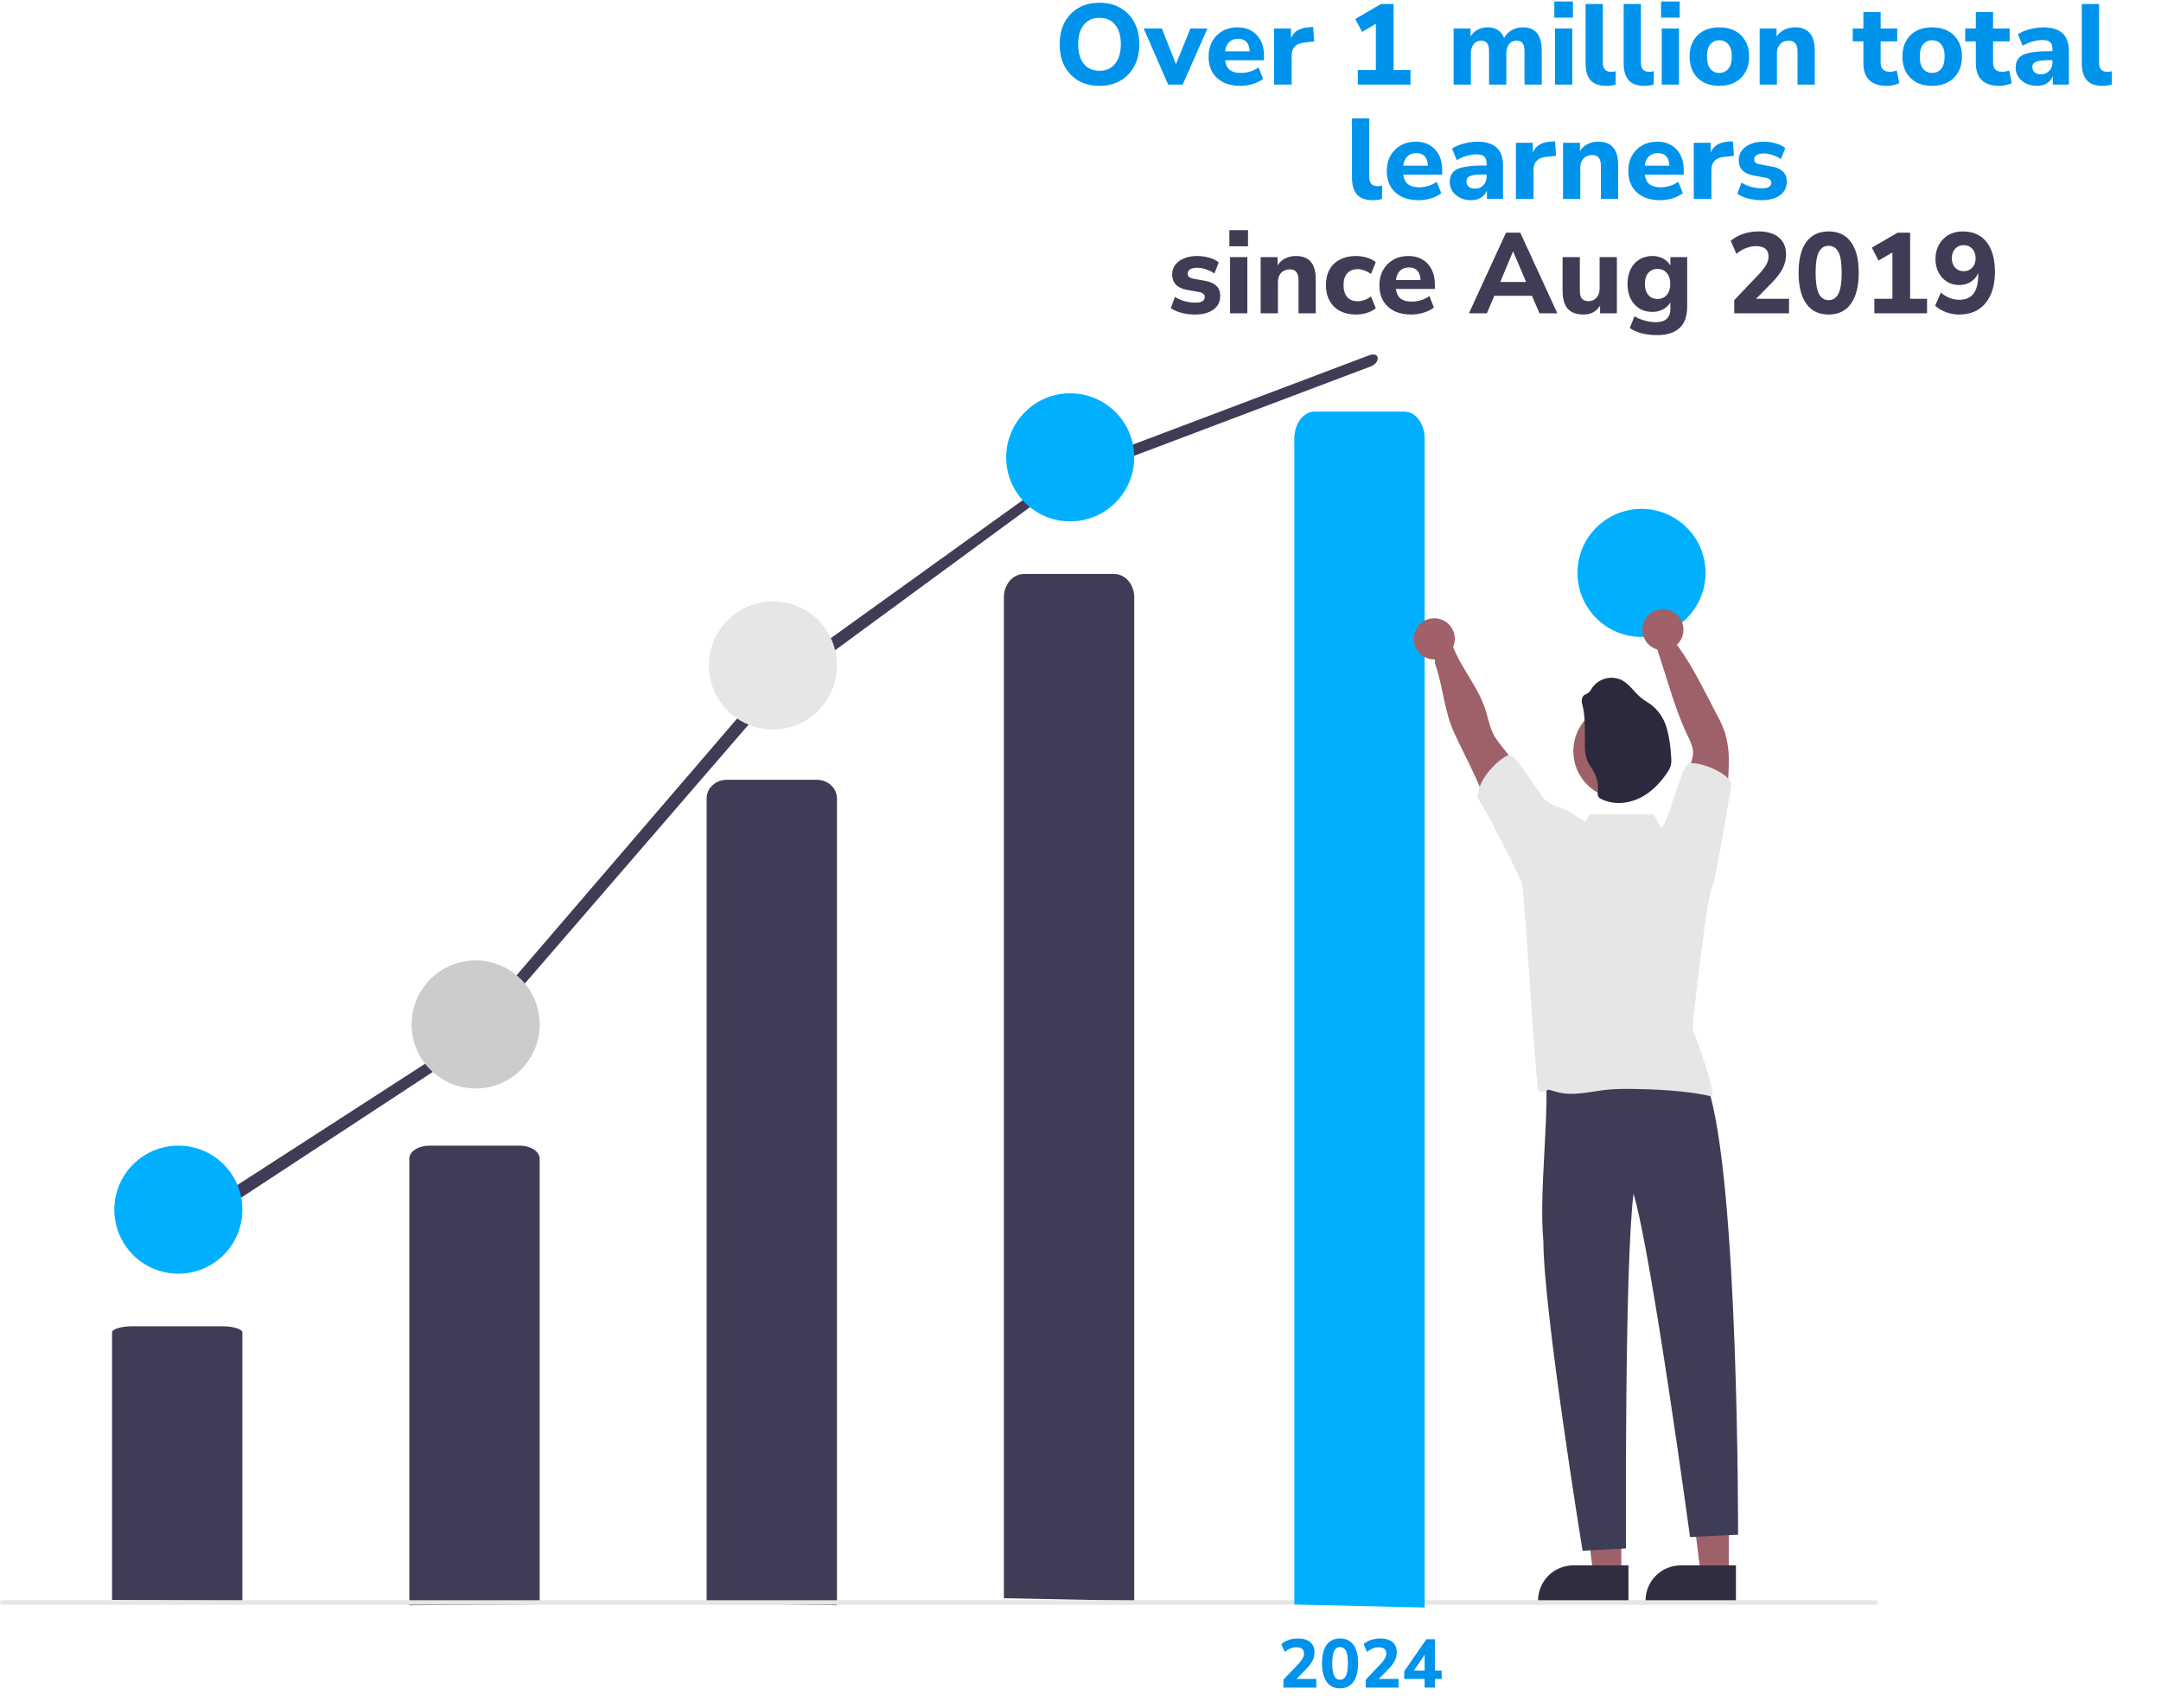 <svg width="945" height="747" viewBox="0 0 945 747" fill="none" xmlns="http://www.w3.org/2000/svg">
<path d="M480.784 37.55C477.317 37.55 474.267 36.8 471.634 35.3C469.034 33.767 467 31.65 465.534 28.95C464.1 26.217 463.384 23.017 463.384 19.35C463.384 15.683 464.1 12.5 465.534 9.8C467 7.067 469.034 4.95 471.634 3.45C474.234 1.95 477.284 1.2 480.784 1.2C484.284 1.2 487.334 1.95 489.934 3.45C492.567 4.95 494.6 7.067 496.034 9.8C497.5 12.5 498.234 15.667 498.234 19.3C498.234 22.967 497.5 26.167 496.034 28.9C494.6 31.633 492.567 33.767 489.934 35.3C487.334 36.8 484.284 37.55 480.784 37.55ZM480.784 30.95C483.717 30.95 486 29.933 487.634 27.9C489.3 25.833 490.134 22.983 490.134 19.35C490.134 15.683 489.317 12.85 487.684 10.85C486.05 8.817 483.75 7.8 480.784 7.8C477.884 7.8 475.6 8.817 473.934 10.85C472.3 12.85 471.484 15.683 471.484 19.35C471.484 22.983 472.3 25.833 473.934 27.9C475.6 29.933 477.884 30.95 480.784 30.95ZM510.829 37L500.129 12.45H508.079L514.229 28.05L520.579 12.45H528.029L517.179 37H510.829ZM542.452 37.55C539.552 37.55 537.052 37.033 534.952 36C532.885 34.933 531.285 33.45 530.152 31.55C529.052 29.617 528.502 27.35 528.502 24.75C528.502 22.217 529.035 20 530.102 18.1C531.202 16.167 532.685 14.667 534.552 13.6C536.452 12.5 538.635 11.95 541.102 11.95C544.668 11.95 547.502 13.083 549.602 15.35C551.702 17.583 552.752 20.617 552.752 24.45V26.35H535.702C535.968 28.283 536.668 29.7 537.802 30.6C538.968 31.467 540.568 31.9 542.602 31.9C543.935 31.9 545.285 31.7 546.652 31.3C548.018 30.9 549.252 30.283 550.352 29.45L552.352 34.5C551.118 35.433 549.602 36.183 547.802 36.75C546.035 37.283 544.252 37.55 542.452 37.55ZM541.402 16.95C539.802 16.95 538.502 17.433 537.502 18.4C536.535 19.367 535.935 20.717 535.702 22.45H546.502C546.302 18.783 544.602 16.95 541.402 16.95ZM557.143 37V12.45H564.543V16.7C565.71 13.833 568.21 12.25 572.043 11.95L574.243 11.8L574.693 18.15L570.443 18.6C566.71 18.967 564.843 20.867 564.843 24.3V37H557.143ZM593.765 37V30.65H601.665V10.4L595.615 13.95L592.665 8.3L603.915 1.75H609.415V30.65H616.815V37H593.765ZM635.661 37V12.45H643.061V16C643.794 14.733 644.794 13.75 646.061 13.05C647.361 12.317 648.861 11.95 650.561 11.95C652.294 11.95 653.761 12.333 654.961 13.1C656.194 13.867 657.128 15.033 657.761 16.6C658.528 15.133 659.628 14 661.061 13.2C662.528 12.367 664.144 11.95 665.911 11.95C668.711 11.95 670.794 12.8 672.161 14.5C673.528 16.167 674.211 18.75 674.211 22.25V37H666.661V22.5C666.661 20.867 666.394 19.683 665.861 18.95C665.361 18.183 664.494 17.8 663.261 17.8C661.828 17.8 660.711 18.3 659.911 19.3C659.111 20.3 658.711 21.717 658.711 23.55V37H651.161V22.5C651.161 20.867 650.894 19.683 650.361 18.95C649.828 18.183 648.961 17.8 647.761 17.8C646.328 17.8 645.211 18.3 644.411 19.3C643.611 20.3 643.211 21.717 643.211 23.55V37H635.661ZM679.695 7.7V0.65H687.845V7.7H679.695ZM679.995 37V12.45H687.545V37H679.995ZM702.524 37.55C699.357 37.55 697.04 36.733 695.574 35.1C694.107 33.433 693.374 30.967 693.374 27.7V1.75H700.924V27.4C700.924 30.067 702.107 31.4 704.474 31.4C704.84 31.4 705.19 31.383 705.524 31.35C705.89 31.317 706.24 31.25 706.574 31.15L706.474 37C705.207 37.367 703.89 37.55 702.524 37.55ZM719.174 37.55C716.007 37.55 713.691 36.733 712.224 35.1C710.757 33.433 710.024 30.967 710.024 27.7V1.75H717.574V27.4C717.574 30.067 718.757 31.4 721.124 31.4C721.491 31.4 721.841 31.383 722.174 31.35C722.541 31.317 722.891 31.25 723.224 31.15L723.124 37C721.857 37.367 720.541 37.55 719.174 37.55ZM726.374 7.7V0.65H734.524V7.7H726.374ZM726.674 37V12.45H734.224V37H726.674ZM751.853 37.55C749.22 37.55 746.92 37.033 744.953 36C743.02 34.933 741.52 33.45 740.453 31.55C739.387 29.617 738.853 27.333 738.853 24.7C738.853 22.1 739.387 19.85 740.453 17.95C741.52 16.017 743.02 14.533 744.953 13.5C746.92 12.467 749.22 11.95 751.853 11.95C754.487 11.95 756.77 12.467 758.703 13.5C760.67 14.533 762.187 16.017 763.253 17.95C764.353 19.85 764.903 22.1 764.903 24.7C764.903 27.333 764.353 29.617 763.253 31.55C762.187 33.45 760.67 34.933 758.703 36C756.77 37.033 754.487 37.55 751.853 37.55ZM751.853 31.9C753.453 31.9 754.753 31.317 755.753 30.15C756.787 28.983 757.303 27.167 757.303 24.7C757.303 22.267 756.787 20.483 755.753 19.35C754.753 18.183 753.453 17.6 751.853 17.6C750.253 17.6 748.953 18.183 747.953 19.35C746.953 20.483 746.453 22.267 746.453 24.7C746.453 27.167 746.953 28.983 747.953 30.15C748.953 31.317 750.253 31.9 751.853 31.9ZM769.497 37V12.45H776.897V16.05C777.73 14.717 778.847 13.7 780.247 13C781.647 12.3 783.213 11.95 784.947 11.95C787.847 11.95 790.013 12.8 791.447 14.5C792.88 16.167 793.597 18.75 793.597 22.25V37H786.047V22.6C786.047 20.9 785.73 19.683 785.097 18.95C784.463 18.183 783.53 17.8 782.297 17.8C780.697 17.8 779.413 18.3 778.447 19.3C777.513 20.3 777.047 21.633 777.047 23.3V37H769.497ZM825.199 37.55C818.299 37.55 814.849 34.2 814.849 27.5V18.1H810.199V12.45H814.849V5.25H822.399V12.45H829.649V18.1H822.399V27.2C822.399 28.6 822.716 29.65 823.349 30.35C824.016 31.05 825.066 31.4 826.499 31.4C826.932 31.4 827.382 31.35 827.849 31.25C828.349 31.15 828.882 31.017 829.449 30.85L830.549 36.35C829.849 36.717 829.016 37 828.049 37.2C827.082 37.433 826.132 37.55 825.199 37.55ZM844.92 37.55C842.286 37.55 839.986 37.033 838.02 36C836.086 34.933 834.586 33.45 833.52 31.55C832.453 29.617 831.92 27.333 831.92 24.7C831.92 22.1 832.453 19.85 833.52 17.95C834.586 16.017 836.086 14.533 838.02 13.5C839.986 12.467 842.286 11.95 844.92 11.95C847.553 11.95 849.836 12.467 851.77 13.5C853.736 14.533 855.253 16.017 856.32 17.95C857.42 19.85 857.97 22.1 857.97 24.7C857.97 27.333 857.42 29.617 856.32 31.55C855.253 33.45 853.736 34.933 851.77 36C849.836 37.033 847.553 37.55 844.92 37.55ZM844.92 31.9C846.52 31.9 847.82 31.317 848.82 30.15C849.853 28.983 850.37 27.167 850.37 24.7C850.37 22.267 849.853 20.483 848.82 19.35C847.82 18.183 846.52 17.6 844.92 17.6C843.32 17.6 842.02 18.183 841.02 19.35C840.02 20.483 839.52 22.267 839.52 24.7C839.52 27.167 840.02 28.983 841.02 30.15C842.02 31.317 843.32 31.9 844.92 31.9ZM874.369 37.55C867.469 37.55 864.019 34.2 864.019 27.5V18.1H859.369V12.45H864.019V5.25H871.569V12.45H878.819V18.1H871.569V27.2C871.569 28.6 871.886 29.65 872.519 30.35C873.186 31.05 874.236 31.4 875.669 31.4C876.102 31.4 876.552 31.35 877.019 31.25C877.519 31.15 878.052 31.017 878.619 30.85L879.719 36.35C879.019 36.717 878.186 37 877.219 37.2C876.252 37.433 875.302 37.55 874.369 37.55ZM890.834 37.55C889 37.55 887.384 37.2 885.984 36.5C884.584 35.8 883.467 34.85 882.634 33.65C881.834 32.45 881.434 31.1 881.434 29.6C881.434 27.833 881.9 26.417 882.834 25.35C883.767 24.283 885.284 23.533 887.384 23.1C889.484 22.633 892.267 22.4 895.734 22.4H897.534V21.55C897.534 20.083 897.2 19.05 896.534 18.45C895.867 17.817 894.734 17.5 893.134 17.5C891.8 17.5 890.384 17.717 888.884 18.15C887.417 18.55 885.95 19.167 884.484 20L882.434 14.95C883.3 14.383 884.35 13.867 885.584 13.4C886.85 12.933 888.167 12.583 889.534 12.35C890.9 12.083 892.2 11.95 893.434 11.95C897.234 11.95 900.067 12.817 901.934 14.55C903.8 16.25 904.734 18.9 904.734 22.5V37H897.684V33.3C897.184 34.6 896.334 35.633 895.134 36.4C893.967 37.167 892.534 37.55 890.834 37.55ZM892.534 32.5C893.934 32.5 895.117 32.017 896.084 31.05C897.05 30.083 897.534 28.833 897.534 27.3V26.3H895.784C893.217 26.3 891.4 26.533 890.334 27C889.267 27.433 888.734 28.2 888.734 29.3C888.734 30.233 889.05 31 889.684 31.6C890.35 32.2 891.3 32.5 892.534 32.5ZM919.516 37.55C916.349 37.55 914.032 36.733 912.566 35.1C911.099 33.433 910.366 30.967 910.366 27.7V1.75H917.916V27.4C917.916 30.067 919.099 31.4 921.466 31.4C921.832 31.4 922.182 31.383 922.516 31.35C922.882 31.317 923.232 31.25 923.566 31.15L923.466 37C922.199 37.367 920.882 37.55 919.516 37.55ZM600.375 87.55C597.209 87.55 594.892 86.733 593.425 85.1C591.959 83.433 591.225 80.967 591.225 77.7V51.75H598.775V77.4C598.775 80.067 599.959 81.4 602.325 81.4C602.692 81.4 603.042 81.383 603.375 81.35C603.742 81.317 604.092 81.25 604.425 81.15L604.325 87C603.059 87.367 601.742 87.55 600.375 87.55ZM620.381 87.55C617.481 87.55 614.981 87.033 612.881 86C610.815 84.933 609.215 83.45 608.081 81.55C606.981 79.617 606.431 77.35 606.431 74.75C606.431 72.217 606.965 70 608.031 68.1C609.131 66.167 610.615 64.667 612.481 63.6C614.381 62.5 616.565 61.95 619.031 61.95C622.598 61.95 625.431 63.083 627.531 65.35C629.631 67.583 630.681 70.617 630.681 74.45V76.35H613.631C613.898 78.283 614.598 79.7 615.731 80.6C616.898 81.467 618.498 81.9 620.531 81.9C621.865 81.9 623.215 81.7 624.581 81.3C625.948 80.9 627.181 80.283 628.281 79.45L630.281 84.5C629.048 85.433 627.531 86.183 625.731 86.75C623.965 87.283 622.181 87.55 620.381 87.55ZM619.331 66.95C617.731 66.95 616.431 67.433 615.431 68.4C614.465 69.367 613.865 70.717 613.631 72.45H624.431C624.231 68.783 622.531 66.95 619.331 66.95ZM643.373 87.55C641.54 87.55 639.923 87.2 638.523 86.5C637.123 85.8 636.006 84.85 635.173 83.65C634.373 82.45 633.973 81.1 633.973 79.6C633.973 77.833 634.44 76.417 635.373 75.35C636.306 74.283 637.823 73.533 639.923 73.1C642.023 72.633 644.806 72.4 648.273 72.4H650.073V71.55C650.073 70.083 649.74 69.05 649.073 68.45C648.406 67.817 647.273 67.5 645.673 67.5C644.34 67.5 642.923 67.717 641.423 68.15C639.956 68.55 638.49 69.167 637.023 70L634.973 64.95C635.84 64.383 636.89 63.867 638.123 63.4C639.39 62.933 640.706 62.583 642.073 62.35C643.44 62.083 644.74 61.95 645.973 61.95C649.773 61.95 652.606 62.817 654.473 64.55C656.34 66.25 657.273 68.9 657.273 72.5V87H650.223V83.3C649.723 84.6 648.873 85.633 647.673 86.4C646.506 87.167 645.073 87.55 643.373 87.55ZM645.073 82.5C646.473 82.5 647.656 82.017 648.623 81.05C649.59 80.083 650.073 78.833 650.073 77.3V76.3H648.323C645.756 76.3 643.94 76.533 642.873 77C641.806 77.433 641.273 78.2 641.273 79.3C641.273 80.233 641.59 81 642.223 81.6C642.89 82.2 643.84 82.5 645.073 82.5ZM662.905 87V62.45H670.305V66.7C671.472 63.833 673.972 62.25 677.805 61.95L680.005 61.8L680.455 68.15L676.205 68.6C672.472 68.967 670.605 70.867 670.605 74.3V87H662.905ZM683.51 87V62.45H690.91V66.05C691.744 64.717 692.86 63.7 694.26 63C695.66 62.3 697.227 61.95 698.96 61.95C701.86 61.95 704.027 62.8 705.46 64.5C706.894 66.167 707.61 68.75 707.61 72.25V87H700.06V72.6C700.06 70.9 699.744 69.683 699.11 68.95C698.477 68.183 697.544 67.8 696.31 67.8C694.71 67.8 693.427 68.3 692.46 69.3C691.527 70.3 691.06 71.633 691.06 73.3V87H683.51ZM725.997 87.55C723.097 87.55 720.597 87.033 718.497 86C716.43 84.933 714.83 83.45 713.697 81.55C712.597 79.617 712.047 77.35 712.047 74.75C712.047 72.217 712.58 70 713.647 68.1C714.747 66.167 716.23 64.667 718.097 63.6C719.997 62.5 722.18 61.95 724.647 61.95C728.213 61.95 731.047 63.083 733.147 65.35C735.247 67.583 736.297 70.617 736.297 74.45V76.35H719.247C719.513 78.283 720.213 79.7 721.347 80.6C722.513 81.467 724.113 81.9 726.147 81.9C727.48 81.9 728.83 81.7 730.197 81.3C731.563 80.9 732.797 80.283 733.897 79.45L735.897 84.5C734.663 85.433 733.147 86.183 731.347 86.75C729.58 87.283 727.797 87.55 725.997 87.55ZM724.947 66.95C723.347 66.95 722.047 67.433 721.047 68.4C720.08 69.367 719.48 70.717 719.247 72.45H730.047C729.847 68.783 728.147 66.95 724.947 66.95ZM740.688 87V62.45H748.088V66.7C749.255 63.833 751.755 62.25 755.588 61.95L757.788 61.8L758.238 68.15L753.988 68.6C750.255 68.967 748.388 70.867 748.388 74.3V87H740.688ZM770.449 87.55C768.283 87.55 766.266 87.3 764.399 86.8C762.533 86.3 760.983 85.617 759.749 84.75L761.549 79.85C762.783 80.617 764.183 81.233 765.749 81.7C767.349 82.133 768.933 82.35 770.499 82.35C771.899 82.35 772.933 82.133 773.599 81.7C774.266 81.233 774.599 80.633 774.599 79.9C774.599 78.733 773.749 78 772.049 77.7L766.799 76.75C764.699 76.383 763.099 75.633 761.999 74.5C760.899 73.367 760.349 71.883 760.349 70.05C760.349 68.383 760.816 66.95 761.749 65.75C762.683 64.55 763.966 63.617 765.599 62.95C767.233 62.283 769.116 61.95 771.249 61.95C773.016 61.95 774.733 62.183 776.399 62.65C778.066 63.083 779.499 63.783 780.699 64.75L778.799 69.6C777.799 68.867 776.599 68.267 775.199 67.8C773.833 67.333 772.549 67.1 771.349 67.1C769.849 67.1 768.766 67.35 768.099 67.85C767.433 68.317 767.099 68.917 767.099 69.65C767.099 70.817 767.883 71.55 769.449 71.85L774.699 72.8C776.866 73.167 778.516 73.9 779.649 75C780.783 76.067 781.349 77.533 781.349 79.4C781.349 81.967 780.349 83.967 778.349 85.4C776.349 86.833 773.716 87.55 770.449 87.55Z" fill="#0093EC"/>
<path d="M522.696 137.55C520.529 137.55 518.512 137.3 516.646 136.8C514.779 136.3 513.229 135.617 511.996 134.75L513.796 129.85C515.029 130.617 516.429 131.233 517.996 131.7C519.596 132.133 521.179 132.35 522.746 132.35C524.146 132.35 525.179 132.133 525.846 131.7C526.512 131.233 526.846 130.633 526.846 129.9C526.846 128.733 525.996 128 524.296 127.7L519.046 126.75C516.946 126.383 515.346 125.633 514.246 124.5C513.146 123.367 512.596 121.883 512.596 120.05C512.596 118.383 513.062 116.95 513.996 115.75C514.929 114.55 516.212 113.617 517.846 112.95C519.479 112.283 521.362 111.95 523.496 111.95C525.262 111.95 526.979 112.183 528.646 112.65C530.312 113.083 531.746 113.783 532.946 114.75L531.046 119.6C530.046 118.867 528.846 118.267 527.446 117.8C526.079 117.333 524.796 117.1 523.596 117.1C522.096 117.1 521.012 117.35 520.346 117.85C519.679 118.317 519.346 118.917 519.346 119.65C519.346 120.817 520.129 121.55 521.696 121.85L526.946 122.8C529.112 123.167 530.762 123.9 531.896 125C533.029 126.067 533.596 127.533 533.596 129.4C533.596 131.967 532.596 133.967 530.596 135.4C528.596 136.833 525.962 137.55 522.696 137.55ZM537.605 107.7V100.65H545.755V107.7H537.605ZM537.905 137V112.45H545.455V137H537.905ZM551.284 137V112.45H558.684V116.05C559.517 114.717 560.634 113.7 562.034 113C563.434 112.3 565 111.95 566.734 111.95C569.634 111.95 571.8 112.8 573.234 114.5C574.667 116.167 575.384 118.75 575.384 122.25V137H567.834V122.6C567.834 120.9 567.517 119.683 566.884 118.95C566.25 118.183 565.317 117.8 564.084 117.8C562.484 117.8 561.2 118.3 560.234 119.3C559.3 120.3 558.834 121.633 558.834 123.3V137H551.284ZM592.97 137.55C590.303 137.55 587.97 137.033 585.97 136C584.003 134.933 582.487 133.433 581.42 131.5C580.353 129.567 579.82 127.283 579.82 124.65C579.82 122.017 580.353 119.75 581.42 117.85C582.487 115.95 584.003 114.5 585.97 113.5C587.97 112.467 590.303 111.95 592.97 111.95C594.537 111.95 596.12 112.183 597.72 112.65C599.32 113.117 600.62 113.783 601.62 114.65L599.52 119.85C598.687 119.183 597.753 118.667 596.72 118.3C595.687 117.9 594.687 117.7 593.72 117.7C591.753 117.7 590.22 118.317 589.12 119.55C588.053 120.75 587.52 122.467 587.52 124.7C587.52 126.9 588.053 128.633 589.12 129.9C590.22 131.133 591.753 131.75 593.72 131.75C594.653 131.75 595.637 131.567 596.67 131.2C597.737 130.833 598.687 130.3 599.52 129.6L601.62 134.8C600.62 135.667 599.32 136.35 597.72 136.85C596.12 137.317 594.537 137.55 592.97 137.55ZM617.159 137.55C614.259 137.55 611.759 137.033 609.659 136C607.592 134.933 605.992 133.45 604.859 131.55C603.759 129.617 603.209 127.35 603.209 124.75C603.209 122.217 603.742 120 604.809 118.1C605.909 116.167 607.392 114.667 609.259 113.6C611.159 112.5 613.342 111.95 615.809 111.95C619.375 111.95 622.209 113.083 624.309 115.35C626.409 117.583 627.459 120.617 627.459 124.45V126.35H610.409C610.675 128.283 611.375 129.7 612.509 130.6C613.675 131.467 615.275 131.9 617.309 131.9C618.642 131.9 619.992 131.7 621.359 131.3C622.725 130.9 623.959 130.283 625.059 129.45L627.059 134.5C625.825 135.433 624.309 136.183 622.509 136.75C620.742 137.283 618.959 137.55 617.159 137.55ZM616.109 116.95C614.509 116.95 613.209 117.433 612.209 118.4C611.242 119.367 610.642 120.717 610.409 122.45H621.209C621.009 118.783 619.309 116.95 616.109 116.95ZM642.366 137L658.566 101.75H664.816L681.016 137H673.216L669.916 129.35H653.466L650.216 137H642.366ZM661.616 110L656.066 123.3H667.366L661.716 110H661.616ZM692.463 137.55C689.329 137.55 687.013 136.683 685.513 134.95C684.046 133.217 683.313 130.617 683.313 127.15V112.45H690.863V127.35C690.863 130.25 692.113 131.7 694.613 131.7C696.046 131.7 697.213 131.2 698.113 130.2C699.046 129.167 699.513 127.817 699.513 126.15V112.45H707.063V137H699.713V133.65C698.079 136.25 695.663 137.55 692.463 137.55ZM724.705 146.55C722.338 146.55 720.122 146.3 718.055 145.8C716.022 145.3 714.238 144.517 712.705 143.45L714.755 138.3C716.088 139.133 717.588 139.767 719.255 140.2C720.955 140.667 722.555 140.9 724.055 140.9C728.322 140.9 730.455 138.933 730.455 135V132.2C729.788 133.467 728.738 134.483 727.305 135.25C725.872 136.017 724.305 136.4 722.605 136.4C720.405 136.4 718.488 135.9 716.855 134.9C715.222 133.867 713.955 132.433 713.055 130.6C712.155 128.767 711.705 126.617 711.705 124.15C711.705 121.717 712.155 119.583 713.055 117.75C713.955 115.917 715.222 114.5 716.855 113.5C718.488 112.467 720.405 111.95 722.605 111.95C724.372 111.95 725.955 112.333 727.355 113.1C728.755 113.867 729.788 114.883 730.455 116.15V112.45H737.805V134.15C737.805 138.283 736.688 141.383 734.455 143.45C732.222 145.517 728.972 146.55 724.705 146.55ZM724.855 130.75C726.522 130.75 727.855 130.167 728.855 129C729.888 127.833 730.405 126.217 730.405 124.15C730.405 122.083 729.888 120.483 728.855 119.35C727.855 118.183 726.522 117.6 724.855 117.6C723.155 117.6 721.805 118.183 720.805 119.35C719.805 120.483 719.305 122.083 719.305 124.15C719.305 126.217 719.805 127.833 720.805 129C721.805 130.167 723.155 130.75 724.855 130.75ZM758.383 137V131.25L769.433 119.65C770.833 118.117 771.833 116.783 772.433 115.65C773.066 114.483 773.383 113.317 773.383 112.15C773.383 109.15 771.533 107.65 767.833 107.65C766.399 107.65 764.966 107.933 763.533 108.5C762.099 109.033 760.699 109.867 759.333 111L756.833 105.3C758.299 104.033 760.099 103.033 762.233 102.3C764.399 101.567 766.616 101.2 768.883 101.2C772.816 101.2 775.816 102.083 777.883 103.85C779.983 105.583 781.033 108.067 781.033 111.3C781.033 113.433 780.533 115.483 779.533 117.45C778.566 119.383 776.966 121.483 774.733 123.75L767.933 130.65H782.333V137H758.383ZM799.663 137.55C795.396 137.55 792.13 135.967 789.863 132.8C787.63 129.633 786.513 125.117 786.513 119.25C786.513 113.383 787.63 108.917 789.863 105.85C792.13 102.75 795.396 101.2 799.663 101.2C803.93 101.2 807.18 102.75 809.413 105.85C811.68 108.917 812.813 113.383 812.813 119.25C812.813 125.117 811.68 129.633 809.413 132.8C807.18 135.967 803.93 137.55 799.663 137.55ZM799.663 131.25C801.596 131.25 803.03 130.3 803.963 128.4C804.896 126.467 805.363 123.417 805.363 119.25C805.363 115.083 804.896 112.083 803.963 110.25C803.03 108.417 801.596 107.5 799.663 107.5C797.73 107.5 796.296 108.417 795.363 110.25C794.43 112.083 793.963 115.083 793.963 119.25C793.963 123.417 794.43 126.467 795.363 128.4C796.296 130.3 797.73 131.25 799.663 131.25ZM819.644 137V130.65H827.544V110.4L821.494 113.95L818.544 108.3L829.794 101.75H835.294V130.65H842.694V137H819.644ZM856.724 137.55C854.824 137.55 852.941 137.217 851.074 136.55C849.241 135.883 847.624 134.933 846.224 133.7L848.724 127.95C849.924 128.983 851.207 129.767 852.574 130.3C853.974 130.833 855.391 131.1 856.824 131.1C862.324 131.1 865.074 127.517 865.074 120.35V119.4C864.374 121.033 863.291 122.317 861.824 123.25C860.357 124.183 858.657 124.65 856.724 124.65C854.757 124.65 852.991 124.167 851.424 123.2C849.857 122.2 848.624 120.85 847.724 119.15C846.824 117.417 846.374 115.45 846.374 113.25C846.374 110.917 846.874 108.85 847.874 107.05C848.907 105.217 850.307 103.783 852.074 102.75C853.874 101.717 855.941 101.2 858.274 101.2C862.807 101.2 866.291 102.75 868.724 105.85C871.157 108.917 872.374 113.267 872.374 118.9C872.374 122.833 871.741 126.183 870.474 128.95C869.241 131.717 867.457 133.85 865.124 135.35C862.791 136.817 859.991 137.55 856.724 137.55ZM858.724 118.6C860.257 118.6 861.507 118.083 862.474 117.05C863.441 115.983 863.924 114.617 863.924 112.95C863.924 111.25 863.441 109.867 862.474 108.8C861.507 107.733 860.257 107.2 858.724 107.2C857.191 107.2 855.941 107.733 854.974 108.8C854.007 109.867 853.524 111.25 853.524 112.95C853.524 114.617 854.007 115.983 854.974 117.05C855.941 118.083 857.191 118.6 858.724 118.6Z" fill="#3F3D56"/>
<path d="M561.243 738V734.55L567.873 727.59C568.713 726.67 569.313 725.87 569.673 725.19C570.053 724.49 570.243 723.79 570.243 723.09C570.243 721.29 569.133 720.39 566.913 720.39C566.053 720.39 565.193 720.56 564.333 720.9C563.473 721.22 562.633 721.72 561.813 722.4L560.313 718.98C561.193 718.22 562.273 717.62 563.553 717.18C564.853 716.74 566.183 716.52 567.543 716.52C569.903 716.52 571.703 717.05 572.943 718.11C574.203 719.15 574.833 720.64 574.833 722.58C574.833 723.86 574.533 725.09 573.933 726.27C573.353 727.43 572.393 728.69 571.053 730.05L566.973 734.19H575.613V738H561.243ZM586.012 738.33C583.452 738.33 581.492 737.38 580.132 735.48C578.792 733.58 578.122 730.87 578.122 727.35C578.122 723.83 578.792 721.15 580.132 719.31C581.492 717.45 583.452 716.52 586.012 716.52C588.572 716.52 590.522 717.45 591.862 719.31C593.222 721.15 593.902 723.83 593.902 727.35C593.902 730.87 593.222 733.58 591.862 735.48C590.522 737.38 588.572 738.33 586.012 738.33ZM586.012 734.55C587.172 734.55 588.032 733.98 588.592 732.84C589.152 731.68 589.432 729.85 589.432 727.35C589.432 724.85 589.152 723.05 588.592 721.95C588.032 720.85 587.172 720.3 586.012 720.3C584.852 720.3 583.992 720.85 583.432 721.95C582.872 723.05 582.592 724.85 582.592 727.35C582.592 729.85 582.872 731.68 583.432 732.84C583.992 733.98 584.852 734.55 586.012 734.55ZM597.22 738V734.55L603.85 727.59C604.69 726.67 605.29 725.87 605.65 725.19C606.03 724.49 606.22 723.79 606.22 723.09C606.22 721.29 605.11 720.39 602.89 720.39C602.03 720.39 601.17 720.56 600.31 720.9C599.45 721.22 598.61 721.72 597.79 722.4L596.29 718.98C597.17 718.22 598.25 717.62 599.53 717.18C600.83 716.74 602.16 716.52 603.52 716.52C605.88 716.52 607.68 717.05 608.92 718.11C610.18 719.15 610.81 720.64 610.81 722.58C610.81 723.86 610.51 725.09 609.91 726.27C609.33 727.43 608.37 728.69 607.03 730.05L602.95 734.19H611.59V738H597.22ZM622.978 738V734.22H614.068V730.89L623.758 716.85H627.538V730.56H630.418V734.22H627.538V738H622.978ZM622.978 730.56V723.66L618.298 730.56H622.978Z" fill="#0093EC"/>
<path d="M755.994 688.556L743.734 688.555L737.902 641.268H755.996L755.994 688.556Z" fill="#9E616A"/>
<path d="M759.121 700.44L719.59 700.438V699.938C719.59 695.858 721.211 691.944 724.097 689.059C726.982 686.174 730.896 684.552 734.976 684.552H734.977L759.121 684.553L759.121 700.44Z" fill="#2F2E41"/>
<path d="M708.994 688.556L696.734 688.555L690.902 641.268H708.996L708.994 688.556Z" fill="#9E616A"/>
<path d="M712.121 700.44L672.59 700.438V699.938C672.59 695.858 674.211 691.944 677.097 689.059C679.982 686.174 683.896 684.552 687.976 684.552H687.977L712.121 684.553L712.121 700.44Z" fill="#2F2E41"/>
<path d="M309 701.083V349.172C309 347.005 309.929 344.926 311.583 343.394C313.237 341.861 315.481 341 317.82 341H357.18C359.519 341 361.763 341.861 363.417 343.394C365.071 344.926 366 347.005 366 349.172V702L309 701.083Z" fill="#3F3D56"/>
<path d="M179 702V506.704C179 505.191 179.929 503.74 181.583 502.671C183.237 501.601 185.481 501 187.82 501H227.18C229.519 501 231.763 501.601 233.417 502.671C235.071 503.74 236 505.191 236 506.704V701.58L179 702Z" fill="#3F3D56"/>
<path d="M75.999 542.619C75.42 542.619 74.853 542.451 74.367 542.136C73.881 541.82 73.497 541.371 73.26 540.842C73.024 540.313 72.947 539.727 73.036 539.155C73.126 538.582 73.38 538.048 73.766 537.617L201.108 455.361L335.108 299.361L465.108 205.861L599.092 155.237C603.608 153.861 603.608 158.861 599.092 160.367L465.108 210.984L338.551 303.924L205.108 458.361L78.234 541.622C77.953 541.936 77.608 542.187 77.223 542.359C76.838 542.531 76.421 542.62 75.999 542.619Z" fill="#3F3D56"/>
<path d="M78 557C93.464 557 106 544.464 106 529C106 513.536 93.464 501 78 501C62.536 501 50 513.536 50 529C50 544.464 62.536 557 78 557Z" fill="#00B0FF"/>
<path d="M208 476C223.464 476 236 463.464 236 448C236 432.536 223.464 420 208 420C192.536 420 180 432.536 180 448C180 463.464 192.536 476 208 476Z" fill="#CCCCCC"/>
<path d="M338 319C353.464 319 366 306.464 366 291C366 275.536 353.464 263 338 263C322.536 263 310 275.536 310 291C310 306.464 322.536 319 338 319Z" fill="#E6E6E6"/>
<path d="M468 228C483.464 228 496 215.464 496 200C496 184.536 483.464 172 468 172C452.536 172 440 184.536 440 200C440 215.464 452.536 228 468 228Z" fill="#00B0FF"/>
<path d="M717.832 278.535C733.296 278.535 745.832 265.999 745.832 250.535C745.832 235.071 733.296 222.535 717.832 222.535C702.368 222.535 689.832 235.071 689.832 250.535C689.832 265.999 702.368 278.535 717.832 278.535Z" fill="#00B0FF"/>
<path d="M707.932 468.656C718.412 469.918 745.211 460.358 746.663 474.902C760.457 515.507 760.048 671.159 760.048 671.159L739.048 672.159C739.048 672.159 722.267 548.484 714.332 522.026C710.35 554.185 711.048 677.159 711.048 677.159L692.048 678.159C692.048 678.159 675.005 573.441 674.908 542.706C672.836 520.192 677.916 486.83 675.742 465.066C686.133 468.359 697.071 469.579 707.932 468.656L707.932 468.656Z" fill="#3F3D56"/>
<path d="M439 698.92V261.166C439 255.552 442.949 251 447.82 251H487.18C492.051 251 496 255.551 496 261.166V700.066L439 698.92Z" fill="#3F3D56"/>
<path d="M672.282 350.856C668.079 342.263 662.945 334.158 656.972 326.686C655.724 325.227 654.587 323.676 653.572 322.046C651.422 318.316 650.782 313.936 649.422 309.856C645.622 298.416 636.142 289.226 633.832 277.396C632.992 273.096 625.896 285.594 627.762 290.926C631.092 300.576 631.522 310.796 635.762 320.116C640.002 329.436 644.982 338.376 648.642 347.906C650.722 353.316 652.382 358.906 655.432 363.906C658.482 368.906 663.242 373.096 668.992 373.846C668.953 370.221 669.504 366.614 670.622 363.166C671.872 359.226 674.092 354.586 672.282 350.856Z" fill="#9E616A"/>
<path d="M735.192 357.336C734.935 350.265 736.038 343.211 738.442 336.556C739.362 334.006 740.442 331.416 740.352 328.706C740.222 326.186 739.022 323.876 737.932 321.596C734.172 313.746 731.532 305.426 728.932 297.126L723.932 281.476C722.302 280.281 731.822 279.866 733.852 282.676C740.492 291.896 745.522 302.486 750.782 312.556C752.124 314.956 753.267 317.461 754.202 320.046C755.487 324.236 756.094 328.604 756.002 332.986C756.002 341.176 754.922 349.336 753.802 357.456C753.092 362.546 752.162 368.086 748.312 371.456C744.312 366.336 740.292 361.336 735.192 357.336Z" fill="#9E616A"/>
<path d="M708.752 349.234C720.212 349.234 729.502 339.944 729.502 328.484C729.502 317.024 720.212 307.734 708.752 307.734C697.292 307.734 688.002 317.024 688.002 328.484C688.002 339.944 697.292 349.234 708.752 349.234Z" fill="#9E616A"/>
<path d="M691.884 307.782C691.651 307.152 691.599 306.47 691.733 305.812C691.867 305.154 692.183 304.547 692.644 304.059C693.162 303.65 693.85 303.498 694.405 303.108C695.195 302.444 695.841 301.627 696.305 300.705C697.722 298.722 699.797 297.304 702.16 296.704C704.523 296.104 707.022 296.361 709.214 297.428C712.643 299.223 714.713 302.817 717.763 305.237C719.311 306.491 721.107 307.421 722.665 308.675C725.785 311.37 728.003 314.958 729.019 318.953C730.031 322.922 730.621 326.986 730.781 331.078C730.943 332.306 730.895 333.552 730.639 334.764C730.323 335.78 729.853 336.741 729.243 337.614C726.108 342.363 721.977 346.676 716.799 349.127C711.622 351.577 705.325 351.976 700.219 349.412C699.705 349.204 699.263 348.851 698.946 348.395C698.656 347.702 698.587 346.936 698.747 346.201C699.024 343.298 698.45 340.377 697.094 337.795C696.144 335.895 694.719 334.261 693.96 332.295C693.253 330.095 692.95 327.784 693.066 325.476C692.976 319.494 693.382 313.539 691.884 307.782Z" fill="#2D293D"/>
<path d="M49 699.695V582.717C49 581.217 52.949 580 57.82 580H97.18C102.051 580 106 581.218 106 582.717V700L49 699.695Z" fill="#3F3D56"/>
<path d="M820.169 701.802H1C0.735 701.802 0.48 701.697 0.293 701.509C0.105 701.322 0 701.067 0 700.802C0 700.537 0.105 700.282 0.293 700.095C0.48 699.907 0.735 699.802 1 699.802H820.168C820.433 699.802 820.688 699.907 820.875 700.095C821.063 700.282 821.168 700.537 821.168 700.802C821.168 701.067 821.063 701.322 820.875 701.509C820.688 701.697 820.433 701.802 820.168 701.802H820.169Z" fill="#E6E6E6"/>
<path d="M566 701.671V191.839C566 185.301 569.949 180 574.82 180H614.18C619.051 180 623 185.301 623 191.839V703L566 701.671Z" fill="#00B0FF"/>
<path d="M627.183 288.365C632.153 288.365 636.183 284.336 636.183 279.365C636.183 274.395 632.153 270.365 627.183 270.365C622.212 270.365 618.183 274.395 618.183 279.365C618.183 284.336 622.212 288.365 627.183 288.365Z" fill="#A0616A"/>
<path d="M727.183 284.365C732.153 284.365 736.183 280.336 736.183 275.365C736.183 270.395 732.153 266.365 727.183 266.365C722.212 266.365 718.183 270.395 718.183 275.365C718.183 280.336 722.212 284.365 727.183 284.365Z" fill="#A0616A"/>
<path d="M749.052 386.776C749.93 385.972 757.09 344.102 757.048 343.159C756.937 338 741.198 332.109 738.048 334.159C735.076 336.093 729.901 358.283 726.571 362.324L723.048 356.159H695.048L693.351 359.31C689.677 357.097 686.372 355.056 685.193 354.381C684.788 354.107 684.347 353.89 683.882 353.736C680.972 353.085 678.24 351.802 675.882 349.976C673.582 348.206 662.908 329.669 660.048 330.159C656.818 330.699 645.923 340.119 646.048 349.159C647.419 349.129 665.262 384.806 665.512 386.136C666.882 391.756 671.406 473.716 672.866 477.536C679.592 476.886 674.282 475.726 680.792 477.536C687.802 479.486 695.202 477.376 702.432 476.596C705.442 476.298 708.467 476.164 711.492 476.196C722.492 476.246 738.192 476.856 748.842 479.586C748.902 472.606 742.772 457.506 740.502 450.916C740.205 448.946 740.215 446.943 740.532 444.976C740.822 442.566 746.678 389.441 749.052 386.776Z" fill="#E6E6E6"/>
</svg>
